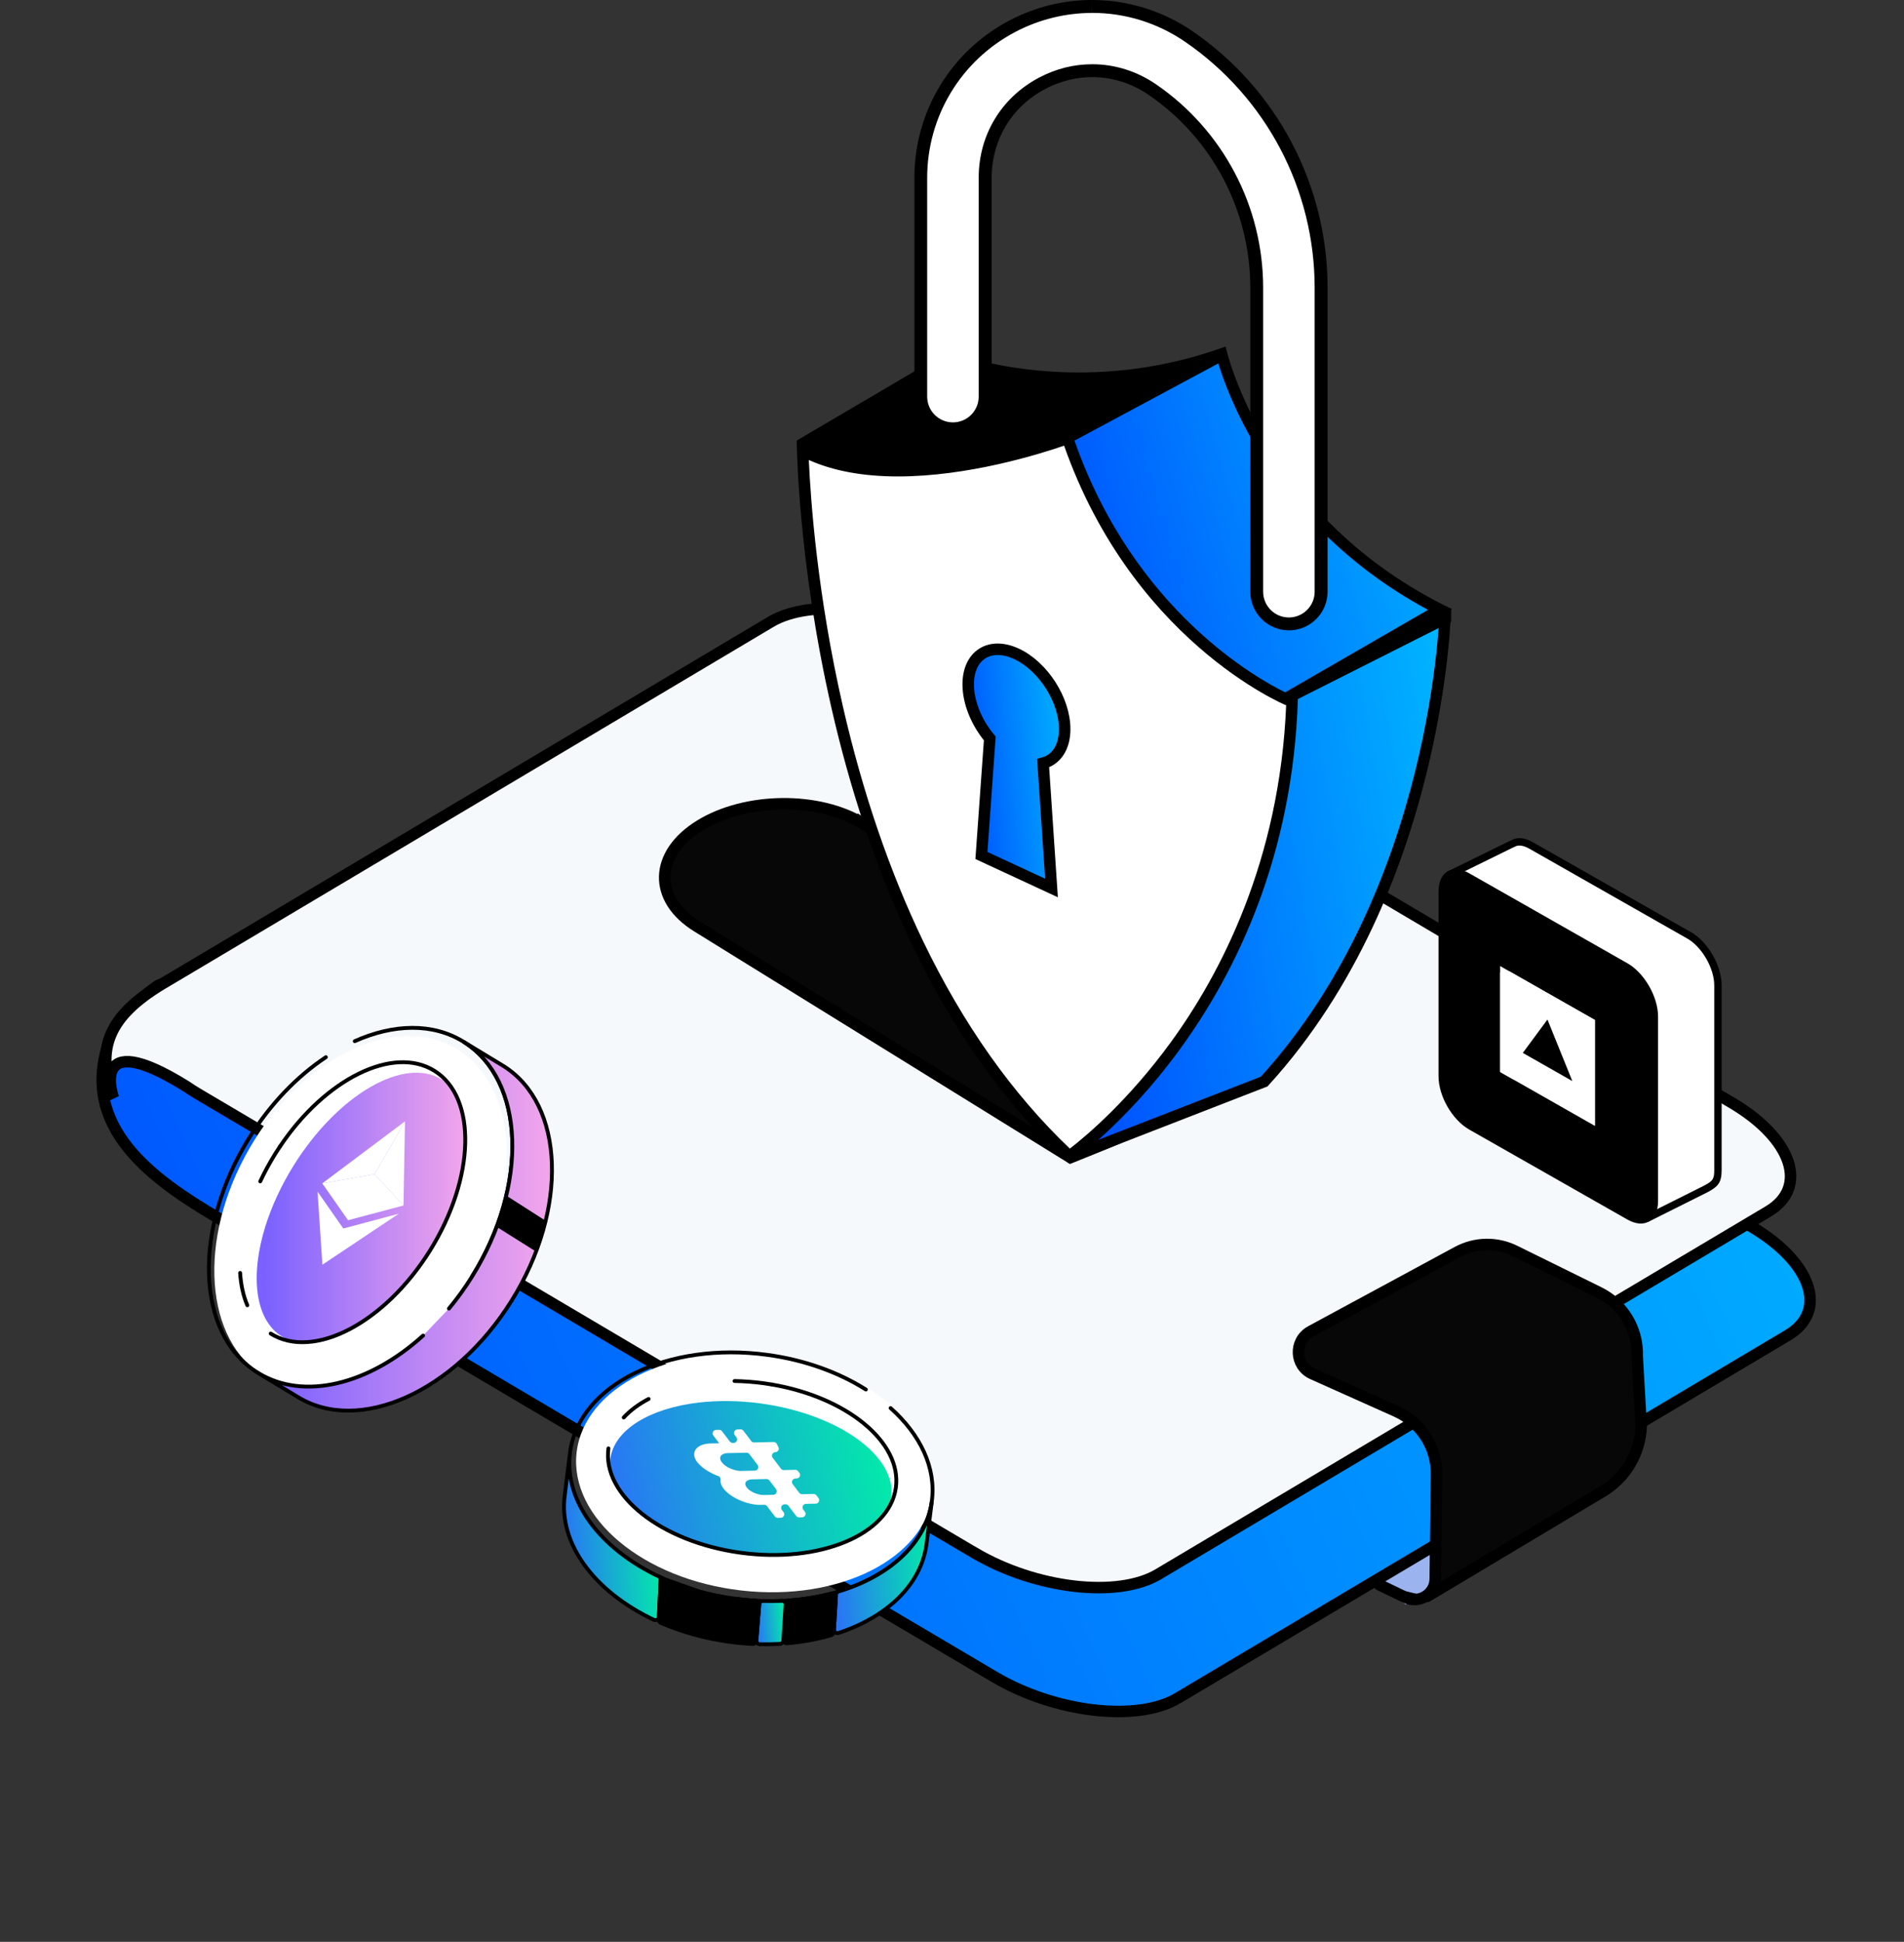<svg width="256" height="261" viewBox="0 0 256 261" fill="none" xmlns="http://www.w3.org/2000/svg">
<rect x="0" y="0" width="256" height="261" fill="#333333" stroke="none"/>
<path d="M180.236 209.395L189.022 215.655L193.523 212.806L191.835 207.733L180.236 209.395Z" fill="#9BB3EE"/>
<path d="M158.353 228.244L240.379 179.469C245.831 176.228 243.635 169.685 235.467 164.855L234.901 164.521L130.941 103.091C122.773 98.271 111.734 96.991 106.271 100.236L31.066 144.953L30.356 144.001C30.356 144.001 21.683 132.448 21.617 132.355C21.375 132.036 17.383 135.627 17.008 136.054C15.943 137.268 15.12 138.646 14.605 140.18C10.753 151.594 20.588 158.543 29.163 163.61L133.688 225.374C141.857 230.204 152.901 231.485 158.358 228.244H158.353Z" fill="url(#paint0_linear_925_9823)" stroke="black" stroke-width="1.543" stroke-miterlimit="10" stroke-linecap="round"/>
<path d="M131.054 208.736L26.529 146.973C26.004 146.659 25.505 146.34 25.037 146.015C11.709 137.723 15.253 147.59 15.253 147.59L15.243 147.574C12.733 140.738 14.847 136.504 21.616 132.353L24.682 130.532L103.642 83.578C109.095 80.338 120.149 81.624 128.313 86.449L232.838 148.212C241.007 153.032 243.203 159.585 237.75 162.826L155.735 211.596C150.277 214.842 139.228 213.55 131.06 208.731L131.054 208.736Z" fill="#F6F9FC" stroke="black" stroke-width="1.543" stroke-miterlimit="10" stroke-linecap="round"/>
<path d="M116.081 110.734C110.119 107.046 100.283 107.144 94.111 110.95C87.938 114.757 87.768 120.837 93.73 124.525L143.935 155.589C155.262 151.083 159.727 148.769 169.14 144.715L116.081 110.729V110.734Z" fill="#070707" stroke="black" stroke-width="1.543" stroke-miterlimit="10" stroke-linecap="round"/>
<path d="M185.467 213.017L188.991 214.709C190.822 215.589 192.946 214.267 192.972 212.235L193.142 198.182C193.188 194.519 191.053 191.181 187.71 189.684L176.47 184.653C174.053 183.572 173.929 180.188 176.254 178.933L195.961 168.275C198.352 166.984 201.223 166.927 203.661 168.131L215.009 173.722C218.254 175.322 220.255 178.676 220.127 182.292L220.667 191.68C220.538 195.219 218.666 198.464 215.667 200.352L191.892 214.565" fill="#070707"/>
<path d="M185.467 213.017L188.991 214.709C190.822 215.589 192.946 214.267 192.972 212.235L193.142 198.182C193.188 194.519 191.053 191.181 187.71 189.684L176.47 184.653C174.053 183.572 173.929 180.188 176.254 178.933L195.961 168.275C198.352 166.984 201.223 166.927 203.661 168.131L215.009 173.722C218.254 175.322 220.255 178.676 220.127 182.292L220.667 191.68C220.538 195.219 218.666 198.464 215.667 200.352L191.892 214.565" stroke="black" stroke-width="1.543" stroke-miterlimit="10" stroke-linecap="round"/>
<path d="M63.433 171.64C70.483 159.429 69.503 145.665 61.243 140.896C52.984 136.127 40.573 142.161 33.524 154.371C26.474 166.581 27.454 180.346 35.714 185.115C43.973 189.883 56.383 183.85 63.433 171.64Z" fill="white"/>
<path d="M37.887 179.621C34.261 177.358 33.602 171.437 35.701 164.755C36.539 162.111 37.8 159.349 39.487 156.643C45.428 147.117 54.353 141.947 59.414 145.105C61.2 146.221 62.269 148.227 62.64 150.769C63.319 155.429 61.663 161.911 57.82 168.073C51.873 177.61 42.949 182.775 37.892 179.621H37.887Z" fill="url(#paint1_linear_925_9823)"/>
<path d="M34.625 184.483C26.354 179.329 25.86 165.199 33.514 152.925C36.384 148.322 39.99 144.633 43.817 142.092" stroke="black" stroke-width="0.514" stroke-miterlimit="10" stroke-linecap="round"/>
<path d="M47.697 139.941C52.913 137.611 58.206 137.457 62.342 140.034C70.613 145.188 71.112 159.319 63.458 171.592" stroke="black" stroke-width="0.514" stroke-miterlimit="10" stroke-linecap="round"/>
<path d="M34.991 158.789C35.567 157.554 36.241 156.315 36.997 155.096C37.213 154.751 37.434 154.406 37.661 154.072" stroke="black" stroke-width="0.514" stroke-miterlimit="10" stroke-linecap="round"/>
<path d="M33.252 175.439C32.707 174.164 32.388 172.693 32.285 171.088" stroke="black" stroke-width="0.514" stroke-miterlimit="10" stroke-linecap="round"/>
<path d="M37.66 154.077C43.756 145.003 52.876 140.471 58.416 143.928C64.162 147.514 63.895 158.326 57.815 168.079C51.734 177.832 42.141 182.832 36.395 179.246" stroke="black" stroke-width="0.514" stroke-miterlimit="10" stroke-linecap="round"/>
<path d="M60.361 175.883C61.462 174.561 62.501 173.126 63.459 171.592C71.112 159.319 70.614 145.194 62.342 140.034L67.671 143.265C75.942 148.419 76.442 162.549 68.787 174.823C61.133 187.096 48.227 192.868 39.956 187.714L34.626 184.483C40.83 188.351 49.642 186.072 56.889 179.509" fill="url(#paint2_linear_925_9823)"/>
<path d="M60.361 175.883C61.462 174.561 62.501 173.126 63.459 171.592C71.112 159.319 70.614 145.194 62.342 140.034L67.671 143.265C75.942 148.419 76.442 162.549 68.787 174.823C61.133 187.096 48.227 192.868 39.956 187.714L34.626 184.483C40.83 188.351 49.642 186.072 56.889 179.509" stroke="black" stroke-width="0.514" stroke-miterlimit="10" stroke-linecap="round"/>
<path d="M54.452 150.718L54.252 162.026L50.358 157.822L54.452 150.718Z" fill="white"/>
<path d="M43.333 159.054L54.451 150.718L50.357 157.822L43.333 159.054Z" fill="white"/>
<path d="M53.614 163.134L43.348 169.987L42.696 160.162L46.158 165.117L53.614 163.134Z" fill="white"/>
<path d="M43.333 159.054L50.357 157.822L54.251 162.026L46.795 164.009L43.333 159.054Z" fill="white"/>
<path d="M68.108 160.719L73.437 164.129L72.125 168.255L66.724 164.86L68.108 160.719Z" fill="black"/>
<path d="M125.433 200.712C126.432 191.985 116.518 183.683 103.289 182.168C90.06 180.654 78.526 186.501 77.527 195.228C76.528 203.956 86.442 212.258 99.671 213.772C112.901 215.286 124.434 209.44 125.433 200.712Z" fill="white"/>
<path d="M82.058 196.088C82.598 192.121 87.412 189.282 93.93 188.516C96.512 188.217 99.356 188.232 102.314 188.639C112.741 190.064 120.581 195.712 119.825 201.247C119.557 203.202 118.25 204.884 116.218 206.18C112.494 208.551 106.316 209.621 99.573 208.7C89.141 207.276 81.301 201.627 82.058 196.093V196.088Z" fill="url(#paint3_linear_925_9823)"/>
<path d="M76.651 195.161C77.886 186.113 89.773 180.269 103.204 182.106C108.24 182.795 112.777 184.462 116.419 186.761" stroke="black" stroke-width="0.514" stroke-miterlimit="10" stroke-linecap="round"/>
<path d="M119.743 189.252C123.74 192.816 125.9 197.281 125.283 201.808C124.048 210.857 112.161 216.705 98.735 214.869" stroke="black" stroke-width="0.514" stroke-miterlimit="10" stroke-linecap="round"/>
<path d="M98.761 185.62C100.042 185.641 101.353 185.739 102.686 185.918C103.066 185.97 103.442 186.026 103.812 186.094" stroke="black" stroke-width="0.514" stroke-miterlimit="10" stroke-linecap="round"/>
<path d="M83.859 190.522C84.743 189.566 85.875 188.727 87.213 188.027" stroke="black" stroke-width="0.514" stroke-miterlimit="10" stroke-linecap="round"/>
<path d="M103.812 186.094C113.91 187.822 121.281 193.882 120.453 199.946C119.594 206.237 110.247 210.152 99.574 208.696C88.905 207.24 80.948 200.96 81.806 194.669" stroke="black" stroke-width="0.514" stroke-miterlimit="10" stroke-linecap="round"/>
<path d="M124.568 207.605L125.283 201.808C124.511 207.451 119.594 211.843 112.747 213.906C112.556 213.963 112.423 214.127 112.412 214.328L112.125 219.004C112.104 219.333 112.428 219.59 112.742 219.482C119.218 217.332 123.817 213.053 124.563 207.605H124.568Z" fill="url(#paint4_linear_925_9823)" stroke="black" stroke-width="0.514" stroke-miterlimit="10" stroke-linecap="round"/>
<path d="M112.104 219.359L112.393 214.657C112.413 214.333 112.109 214.091 111.795 214.173C109.995 214.647 108.077 214.97 106.071 215.11C105.834 215.125 105.649 215.31 105.633 215.547L105.33 220.366C105.309 220.655 105.556 220.896 105.839 220.871C107.922 220.691 109.913 220.32 111.765 219.78C111.955 219.724 112.089 219.554 112.104 219.353V219.359Z" fill="black" stroke="black" stroke-width="0.514" stroke-miterlimit="10" stroke-linecap="round"/>
<path d="M105.318 220.501L105.622 215.665C105.637 215.382 105.411 215.156 105.128 215.166C104.29 215.202 103.436 215.208 102.572 215.181C102.32 215.176 102.109 215.362 102.088 215.614L101.692 220.48C101.672 220.753 101.883 220.989 102.155 220.994C103.076 221.015 103.981 220.994 104.877 220.948C105.113 220.932 105.303 220.742 105.318 220.506V220.501Z" fill="url(#paint5_linear_925_9823)" stroke="black" stroke-width="0.514" stroke-miterlimit="10" stroke-linecap="round"/>
<path d="M88.581 217.301L88.812 212.317C88.823 212.126 88.715 211.952 88.545 211.874C80.68 208.124 75.762 201.705 76.652 195.167L75.937 200.964C75.042 207.528 80.001 213.968 87.912 217.713C88.216 217.857 88.565 217.641 88.581 217.307V217.301Z" fill="url(#paint6_linear_925_9823)" stroke="black" stroke-width="0.514" stroke-miterlimit="10" stroke-linecap="round"/>
<path d="M98.015 220.666C99.09 220.81 100.149 220.908 101.199 220.959C101.451 220.969 101.672 220.779 101.693 220.522L102.089 215.651C102.11 215.383 101.909 215.157 101.646 215.142C100.689 215.09 99.718 214.997 98.735 214.864C97.063 214.637 95.448 214.298 93.9 213.866C93.889 213.866 93.874 213.86 93.864 213.855L89.465 212.292C89.465 212.292 89.44 212.282 89.429 212.276C89.229 212.189 89.028 212.096 88.833 212.004L88.57 217.672C88.56 217.868 88.673 218.053 88.853 218.13C91.621 219.329 94.712 220.208 98.02 220.661L98.015 220.666Z" fill="black" stroke="black" stroke-width="0.514" stroke-miterlimit="10" stroke-linecap="round"/>
<path d="M93.838 196.628C94.418 197.337 95.448 197.975 96.584 198.397C96.78 198.469 96.913 198.67 96.882 198.875C96.831 199.21 96.939 199.601 97.232 200.007C98.097 201.216 100.298 202.24 102.17 202.27L102.747 202.255C102.896 202.255 103.04 202.322 103.133 202.44L104.182 203.824C104.274 203.942 104.419 204.014 104.568 204.009L104.984 203.999C105.37 203.988 105.581 203.546 105.35 203.242L105.123 202.949C104.892 202.641 105.103 202.203 105.488 202.193H105.617C105.766 202.188 105.91 202.255 106.003 202.378L107.052 203.762C107.144 203.88 107.289 203.953 107.438 203.948L107.855 203.937C108.24 203.927 108.451 203.485 108.22 203.181L107.993 202.887C107.762 202.579 107.973 202.142 108.359 202.132L109.681 202.101C110.066 202.09 110.277 201.648 110.046 201.345L109.773 200.985C109.681 200.866 109.536 200.794 109.387 200.799L107.855 200.835C107.705 200.835 107.561 200.768 107.469 200.65L106.579 199.477C106.348 199.169 106.558 198.731 106.944 198.721H107.114C107.5 198.706 107.71 198.268 107.479 197.96L107.309 197.739C107.217 197.621 107.073 197.548 106.924 197.553L105.391 197.589C105.241 197.589 105.098 197.523 105.005 197.404L103.889 195.938C103.657 195.63 103.868 195.192 104.254 195.182C104.603 195.172 104.825 194.801 104.66 194.493L104.444 194.071C104.362 193.911 104.192 193.814 104.012 193.814L102.304 193.855L101.394 193.876C101.245 193.876 101.101 193.808 101.008 193.69L99.954 192.301C99.861 192.183 99.717 192.111 99.567 192.117L99.151 192.127C98.765 192.137 98.554 192.579 98.785 192.883L99.012 193.181C99.243 193.489 99.033 193.927 98.647 193.937H98.518C98.369 193.942 98.225 193.876 98.133 193.752L97.078 192.363C96.985 192.245 96.842 192.173 96.692 192.178L96.276 192.188C95.89 192.198 95.679 192.641 95.91 192.945L96.698 193.984H96.682L95.879 194.004C93.57 193.952 92.69 195.249 93.832 196.643L93.838 196.628ZM104.336 200.156C104.568 200.465 104.357 200.902 103.971 200.912L102.808 200.938C101.954 200.985 100.849 200.516 100.401 199.925C99.948 199.333 100.324 198.829 101.214 198.834L103.06 198.793C103.209 198.793 103.353 198.86 103.446 198.978L104.336 200.151V200.156ZM97.726 195.316L100.365 195.254C100.514 195.254 100.658 195.321 100.751 195.44L101.867 196.905C102.099 197.214 101.888 197.651 101.502 197.662L99.547 197.708C98.606 197.667 97.521 197.162 97.052 196.545C96.584 195.928 96.877 195.393 97.726 195.31V195.316Z" fill="white"/>
<path d="M215.046 152.159L206.332 147.205C204.196 145.989 202.46 142.975 202.46 140.481V129.595L195.29 117.36L203.037 113.555L203.48 113.349C203.735 113.216 204 113.153 204.291 113.153C204.762 113.153 205.295 113.319 205.842 113.627L227.112 125.723C229.248 126.938 230.983 129.952 230.983 132.446V157.267C230.983 158.717 230.639 159.108 229.364 159.794L221.799 163.576L215.049 152.159H215.046Z" fill="white"/>
<path d="M204.292 113.647C204.676 113.647 205.127 113.789 205.597 114.054L226.866 126.15C228.831 127.266 230.487 130.148 230.487 132.443V157.263C230.487 158.512 230.265 158.74 229.142 159.347L221.991 162.923L215.543 152.02L215.407 151.792L215.178 151.662L206.577 146.77C204.613 145.654 202.957 142.773 202.957 140.478V129.455L202.821 129.223L195.988 117.568L203.249 114.001L203.692 113.796L203.712 113.786L203.732 113.776C203.894 113.69 204.08 113.65 204.292 113.65M204.292 112.657C203.918 112.657 203.573 112.739 203.272 112.898L202.818 113.11L194.591 117.151L201.963 129.73V140.481C201.963 143.137 203.808 146.343 206.087 147.638L214.688 152.53L221.607 164.232L229.599 160.234C230.98 159.495 231.481 158.962 231.481 157.27V132.446C231.481 129.79 229.636 126.584 227.357 125.289L206.087 113.193C205.444 112.825 204.835 112.653 204.292 112.653V112.657Z" fill="black"/>
<path d="M197.538 117.372L218.809 129.468C221.087 130.763 222.932 133.966 222.932 136.625V161.446C222.932 164.102 221.087 165.208 218.809 163.913L197.538 151.817C195.26 150.522 193.415 147.319 193.415 144.66V119.836C193.415 117.18 195.26 116.074 197.538 117.369V117.372ZM201.698 129.845V144.08C205.955 146.501 210.19 148.909 214.447 151.33V137.096C210.19 134.674 205.955 132.267 201.698 129.845Z" fill="black"/>
<path d="M201.698 129.846C205.954 132.267 210.19 134.675 214.446 137.096V151.331C210.187 148.909 205.954 146.502 201.698 144.08V129.846ZM211.406 145.306C210.276 142.51 209.18 139.805 208.061 137.036C206.948 138.543 205.861 140.013 204.748 141.52C206.99 142.795 209.16 144.028 211.406 145.306Z" fill="white"/>
<path d="M211.405 145.302C209.16 144.027 206.99 142.792 204.748 141.517C205.861 140.01 206.948 138.539 208.061 137.032C209.18 139.801 210.276 142.507 211.405 145.302Z" fill="black"/>
<path d="M121.589 62.581C116.471 62.581 112.098 61.46 108.575 59.248L127.607 48.07C129.192 48.652 135.745 50.828 145.05 50.828C149.459 50.828 153.815 50.334 158.08 49.356L143.687 57.226C143.605 57.268 132.689 62.576 121.589 62.576V62.581Z" fill="black"/>
<path d="M127.685 48.92C129.783 49.65 136.203 51.605 145.05 51.605C147.88 51.605 150.688 51.404 153.466 51.008L143.348 56.543C142.751 56.831 132.258 61.816 121.589 61.816C117.15 61.816 113.302 60.952 110.102 59.249L127.685 48.925M164.788 46.574C157.566 49.213 150.791 50.062 145.05 50.062C134.567 50.062 127.535 47.222 127.535 47.222L107.129 59.208C111.404 62.289 116.532 63.359 121.594 63.359C133.014 63.359 144.063 57.911 144.063 57.911L164.793 46.574H164.788Z" fill="black"/>
<path d="M194.34 81.789C194.34 81.789 193.62 119.453 169.973 145.368L145.21 154.982L172.622 94.042L194.34 83.09V81.789Z" fill="url(#paint7_linear_925_9823)" stroke="black" stroke-width="1.543" stroke-miterlimit="10" stroke-linecap="round"/>
<path d="M143.79 155.39C125.519 138.302 116.734 113.235 112.582 95.143C108.796 78.662 108.066 64.841 107.927 60.566C111.301 62.361 115.597 63.266 120.73 63.266C130.586 63.266 140.843 59.877 143.605 58.889C152.119 80.293 170.745 92.453 173.713 94.29C172.36 132.54 147.618 152.519 143.785 155.385L143.79 155.39Z" fill="white"/>
<path d="M143.173 59.866C148.023 71.651 155.827 80.478 161.629 85.884C166.768 90.673 171.176 93.615 172.931 94.716C172.082 115.719 164.078 130.925 157.463 140.024C151.753 147.879 146.074 152.658 143.847 154.381C136.121 147.035 129.49 137.658 124.115 126.496C119.624 117.165 116.002 106.573 113.343 95.01C109.886 79.968 108.986 67.15 108.75 61.826C112.037 63.297 116.054 64.037 120.735 64.037C130.128 64.037 139.629 61.09 143.173 59.866ZM144.053 57.906C144.053 57.906 132.19 62.495 120.73 62.495C115.791 62.495 110.925 61.641 107.124 59.202C107.124 59.202 107.448 123.018 143.728 156.387C143.728 156.387 173.208 136.305 174.505 93.868C174.505 93.868 153.126 81.558 144.053 57.911V57.906Z" fill="black"/>
<path d="M172.849 93.918C170.127 92.653 151.851 83.353 143.528 58.847L164.284 47.71C165.554 52.196 172.021 70.945 193.599 81.927L172.844 93.918H172.849Z" fill="url(#paint8_linear_925_9823)"/>
<path d="M163.805 48.847C164.53 51.203 166.094 55.452 169.093 60.411C172.961 66.8 180.013 75.529 191.999 81.969L172.807 93.054C169.252 91.331 152.493 82.154 144.469 59.223L163.805 48.847ZM164.782 46.568L142.586 58.476C151.655 86.013 172.889 94.783 172.889 94.783L195.235 81.876C169.643 69.567 164.782 46.568 164.782 46.568Z" fill="black"/>
<path d="M143.152 97.998C143.152 94.073 140.251 89.541 136.665 87.88C133.08 86.218 130.179 88.055 130.179 91.985C130.179 94.459 131.331 97.17 133.08 99.253L131.954 114.983L141.377 119.351L140.251 102.571C142 102.108 143.152 100.467 143.152 97.993V97.998Z" fill="url(#paint9_linear_925_9823)" stroke="black" stroke-width="1.543" stroke-miterlimit="10" stroke-linecap="round"/>
<path d="M173.02 83.563C170.63 83.563 168.691 81.624 168.691 79.235V38.962C168.691 28.326 163.457 18.376 154.69 12.345C152.249 10.671 149.444 9.782 146.576 9.782C144.244 9.782 141.987 10.348 139.858 11.468C135.05 13.995 132.176 18.751 132.176 24.182V53.021C132.176 55.41 130.237 57.349 127.848 57.349C125.459 57.349 123.519 55.41 123.519 53.021V24.193C123.519 15.617 128.234 7.809 135.824 3.815C139.131 2.078 142.836 1.154 146.552 1.154C151.216 1.154 155.723 2.557 159.59 5.217C170.705 12.859 177.342 25.475 177.342 38.962V79.235C177.342 81.624 175.404 83.563 173.014 83.563H173.02Z" fill="white"/>
<path d="M146.835 0.001V1.732C151.326 1.732 155.66 3.083 159.383 5.645C170.262 13.125 176.76 25.476 176.76 38.68V79.53C176.76 81.44 175.207 82.993 173.297 82.993C171.387 82.993 169.834 81.44 169.834 79.53V38.675C169.834 27.75 164.461 17.534 155.458 11.347C152.872 9.57 149.9 8.635 146.853 8.635C144.383 8.635 141.987 9.235 139.731 10.418C134.635 13.102 131.588 18.14 131.588 23.9V53.311C131.588 55.221 130.035 56.773 128.125 56.773C126.214 56.773 124.662 55.221 124.662 53.311V23.906C124.662 15.653 129.199 8.139 136.505 4.295C139.685 2.621 143.257 1.738 146.83 1.738V0.001M146.835 0.001C143.032 0.001 139.211 0.913 135.708 2.76C127.831 6.903 122.942 15.006 122.942 23.906V53.311C122.942 56.179 125.268 58.505 128.136 58.505C131.004 58.505 133.331 56.179 133.331 53.311V23.906C133.331 18.798 136.026 14.331 140.545 11.953C142.565 10.892 144.717 10.366 146.859 10.366C149.513 10.366 152.151 11.174 154.482 12.779C163.012 18.642 168.108 28.327 168.108 38.68V79.53C168.108 82.398 170.435 84.724 173.303 84.724C176.171 84.724 178.497 82.398 178.497 79.53V38.675C178.497 24.898 171.721 12.017 160.369 4.214C156.294 1.421 151.574 0.001 146.835 0.001Z" fill="black"/>
<defs>
<linearGradient id="paint0_linear_925_9823" x1="60.371" y1="366.671" x2="326.666" y2="246.729" gradientUnits="userSpaceOnUse">
<stop stop-color="#0046FE"/>
<stop offset="1" stop-color="#00BDFF"/>
</linearGradient>
<linearGradient id="paint1_linear_925_9823" x1="35.654" y1="162.362" x2="62.789" y2="162.362" gradientUnits="userSpaceOnUse">
<stop stop-color="#7B61FF"/>
<stop offset="1" stop-color="#F3A6EB"/>
</linearGradient>
<linearGradient id="paint2_linear_925_9823" x1="36.223" y1="164.817" x2="74.217" y2="164.817" gradientUnits="userSpaceOnUse">
<stop stop-color="#7B61FF"/>
<stop offset="1" stop-color="#F3A6EB"/>
</linearGradient>
<linearGradient id="paint3_linear_925_9823" x1="84.907" y1="227.456" x2="126.666" y2="217.395" gradientUnits="userSpaceOnUse">
<stop stop-color="#2D69FD"/>
<stop offset="1" stop-color="#00F2A5"/>
</linearGradient>
<linearGradient id="paint4_linear_925_9823" x1="113.131" y1="235.249" x2="128.339" y2="233.759" gradientUnits="userSpaceOnUse">
<stop stop-color="#2D69FD"/>
<stop offset="1" stop-color="#00F2A5"/>
</linearGradient>
<linearGradient id="paint5_linear_925_9823" x1="101.992" y1="226.193" x2="106.544" y2="225.789" gradientUnits="userSpaceOnUse">
<stop stop-color="#2D69FD"/>
<stop offset="1" stop-color="#00F2A5"/>
</linearGradient>
<linearGradient id="paint6_linear_925_9823" x1="76.827" y1="237.851" x2="91.885" y2="236.71" gradientUnits="userSpaceOnUse">
<stop stop-color="#2D69FD"/>
<stop offset="1" stop-color="#00F2A5"/>
</linearGradient>
<linearGradient id="paint7_linear_925_9823" x1="155.186" y1="230.983" x2="221.722" y2="219.455" gradientUnits="userSpaceOnUse">
<stop stop-color="#0046FE"/>
<stop offset="1" stop-color="#00BDFF"/>
</linearGradient>
<linearGradient id="paint8_linear_925_9823" x1="153.695" y1="141.898" x2="218.473" y2="123.781" gradientUnits="userSpaceOnUse">
<stop stop-color="#0046FE"/>
<stop offset="1" stop-color="#00BDFF"/>
</linearGradient>
<linearGradient id="paint9_linear_925_9823" x1="132.813" y1="152.664" x2="150.715" y2="150.795" gradientUnits="userSpaceOnUse">
<stop stop-color="#0046FE"/>
<stop offset="1" stop-color="#00BDFF"/>
</linearGradient>
</defs>
</svg>
